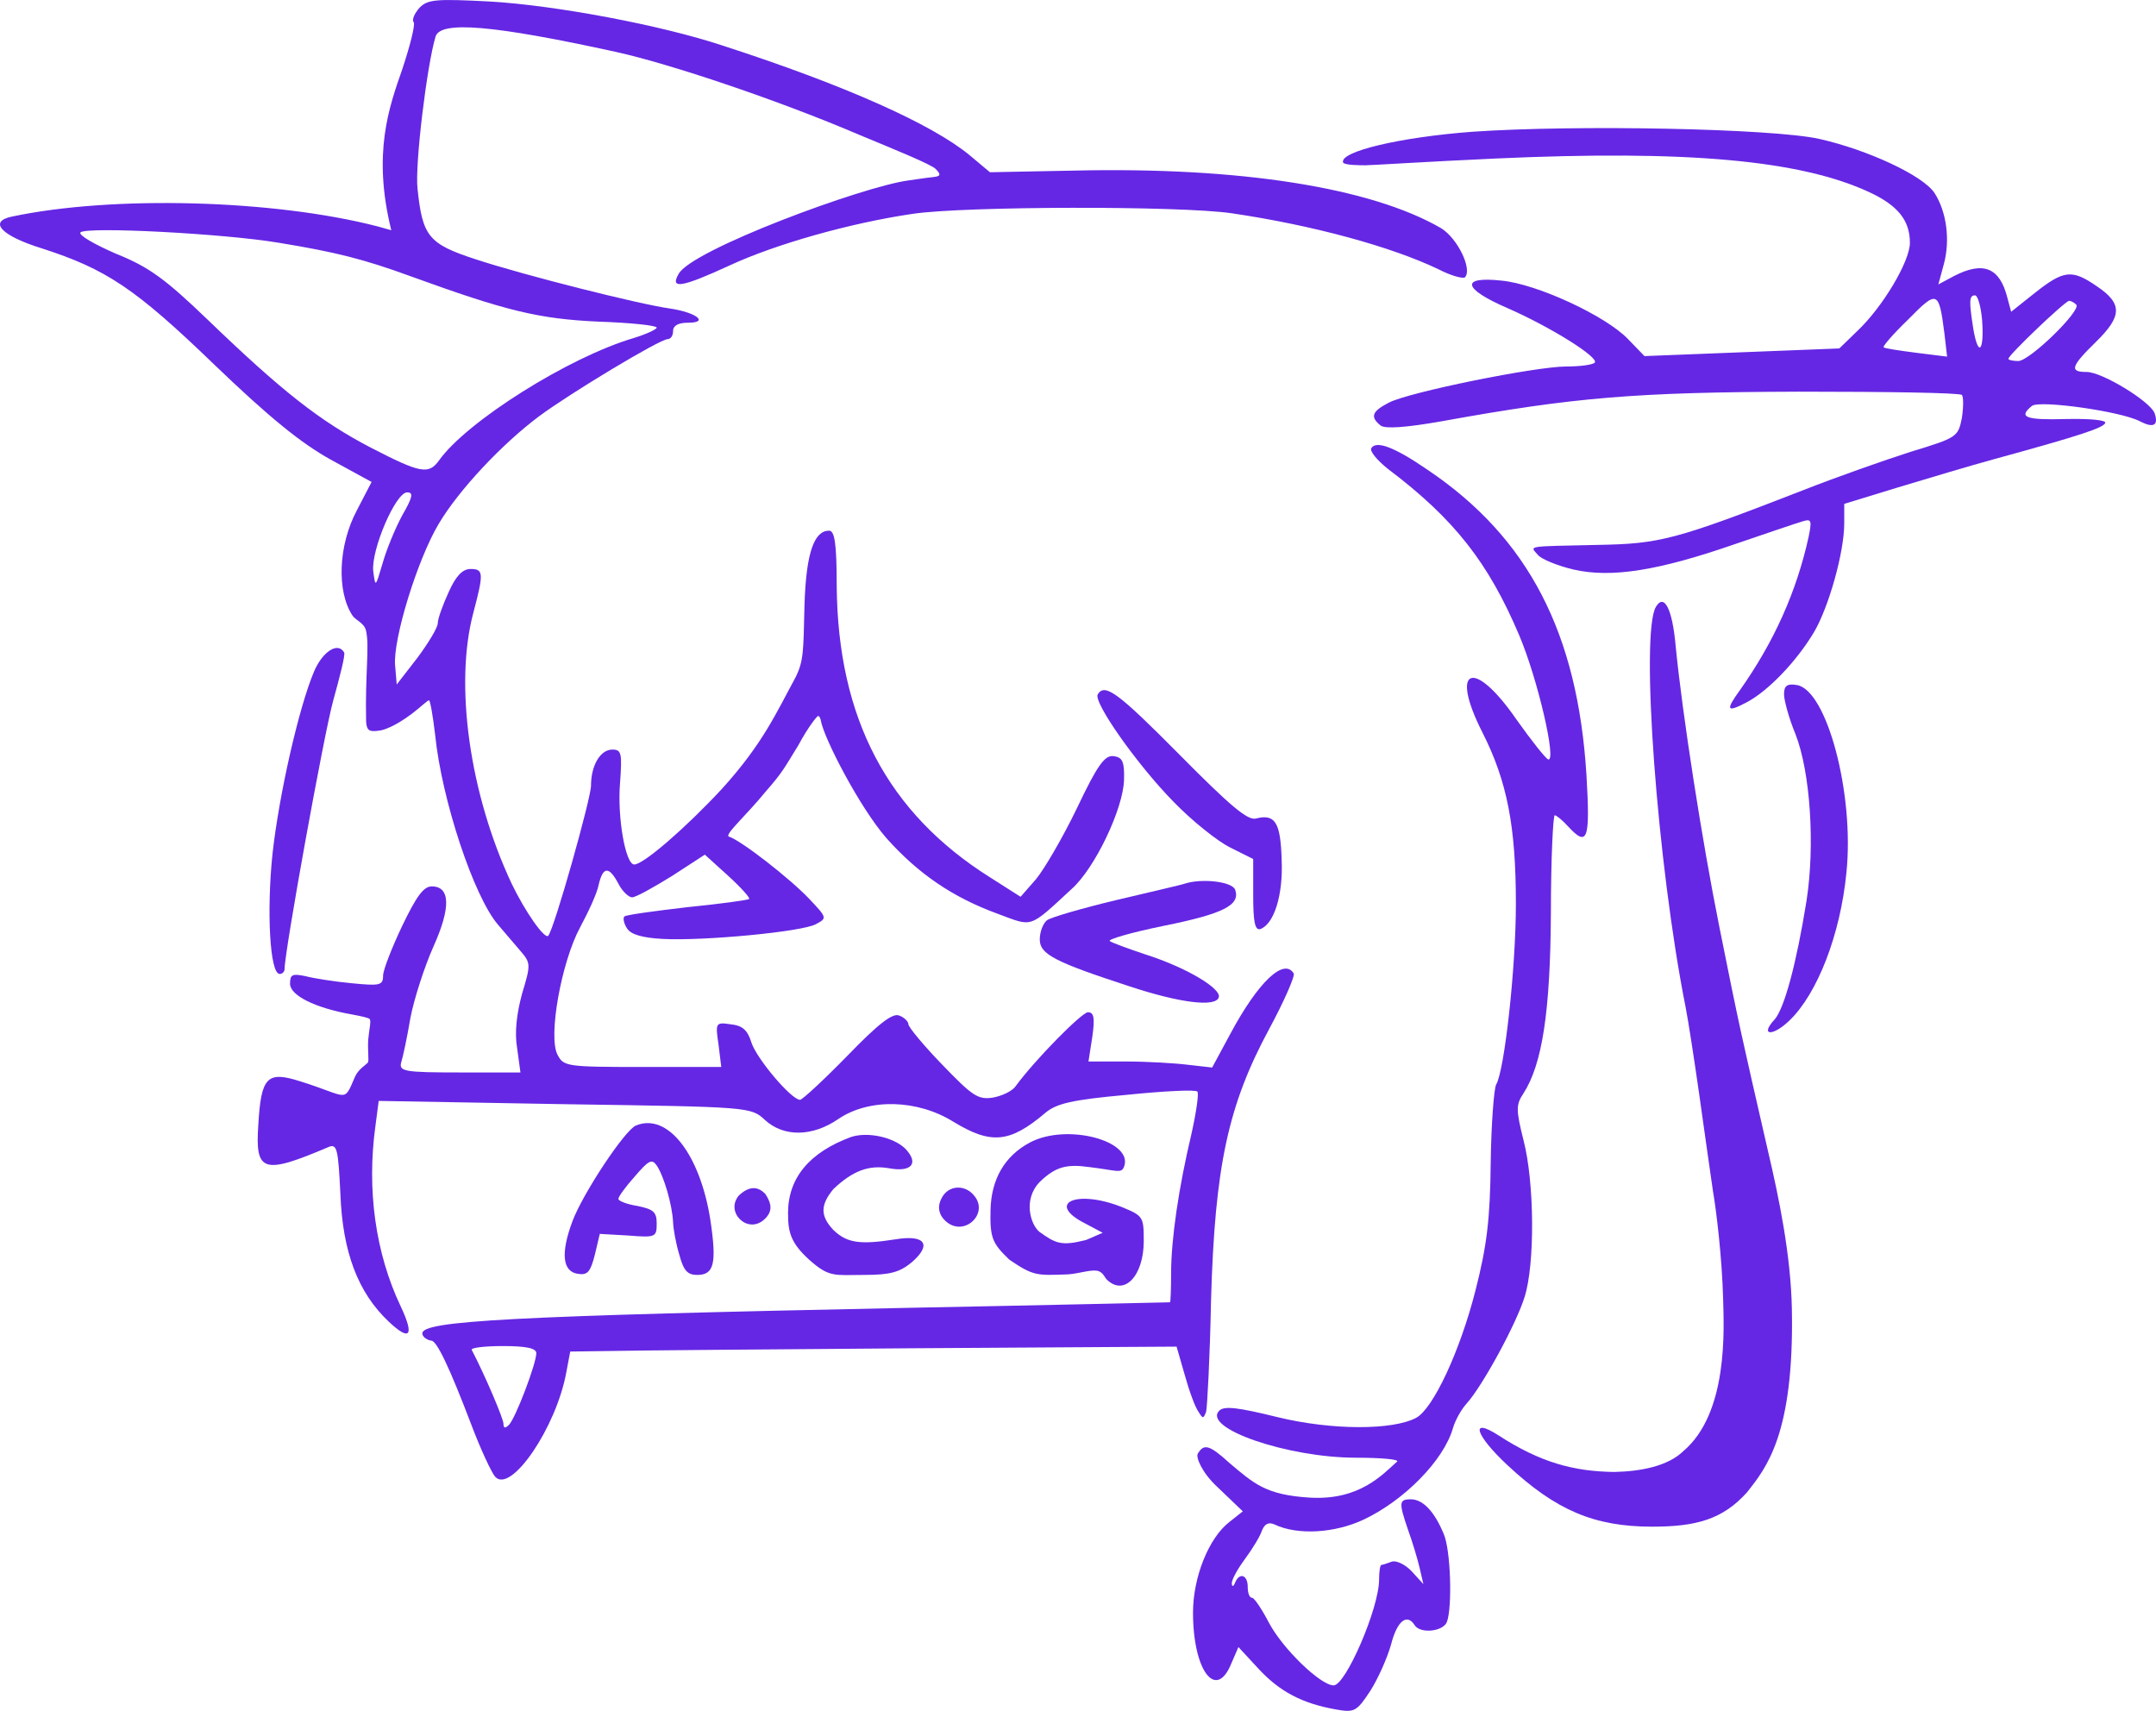 <svg width="393.971" height="312.627" viewBox="0 0 393.971 312.627" xmlns="http://www.w3.org/2000/svg" xmlns:xlink="http://www.w3.org/1999/xlink"><g fill="#6527e4" fill-rule="nonzero" stroke="none" stroke-width="1" stroke-linecap="butt" stroke-linejoin="miter" stroke-miterlimit="10" stroke-dasharray="" stroke-dashoffset="0" font-family="none" font-weight="none" font-size="none" text-anchor="none" style="mix-blend-mode: normal"><g><g id="svg_1"><path d="M76.701,1.371c-0.9,1 -1.5,2.2 -1.1,2.7c0.3,0.5 -0.7,4.4 -2.1,8.6c-2.4,6.9 -5.48,15.329 -2,29.4v0l-2.5,-0.7c-18.9,-4.9 -48.4,-5.7 -66.8,-1.8c-4.4,0.9 -2,3.5 5.4,5.8c11.8,3.8 17.1,7.3 31.6,21.3c10,9.6 15.8,14.3 21.2,17.3l7.5,4.1l-2.7,5.2c-3.4,6.4 -3.7,14.8 -0.8,19.2c0.558,0.854 2.139,1.347 2.474,2.732c0.685,2.833 -0.175,7.869 0.026,16.668c0.1,1.7 0.714,1.806 1.974,1.688c1,-0.094 1.443,-0.269 2.413,-0.694c1,-0.438 2.423,-1.274 3.913,-2.394c1.64,-1.233 2.9,-2.5 3.2,-2.5c0.2,0 0.7,2.8 1.1,6.2c1.2,12 7.1,29.7 11.5,34.8c1.2,1.4 3,3.5 4.1,4.8c1.9,2.2 1.9,2.5 0.3,7.8c-1,3.7 -1.4,7.1 -0.9,10l0.6,4.4h-11.1c-10.1,0 -11.1,-0.2 -10.7,-1.8c0.3,-0.9 1.1,-4.6 1.7,-8.2c0.7,-3.6 2.6,-9.4 4.2,-13c3.2,-7.1 3.1,-11 -0.3,-11c-1.5,0 -2.8,1.8 -5.4,7.2c-1.9,4 -3.5,8.1 -3.5,9.1c0,1.8 -0.6,1.9 -5.7,1.4c-3.2,-0.3 -7,-0.9 -8.5,-1.3c-2.4,-0.5 -2.8,-0.3 -2.8,1.4c0,2.1 4.5,4.4 11.3,5.6c1.725,0.323 3.01,0.596 3.243,0.832c0.331,0.336 -0.11,2.006 -0.25,3.686c-0.15,1.8 0.172,3.965 -0.064,4.258c-0.356,0.442 -1.767,1.24 -2.356,2.598c-2.148,4.959 -1.074,3.626 -10.074,0.826c-6,-1.9 -7.1,-0.8 -7.6,8c-0.6,8.7 0.9,9.1 12.9,4c1.5,-0.6 1.7,0.5 2.1,8.6c0.4,10.6 3.2,18 8.8,23.3c3.9,3.7 4.8,2.7 2.2,-2.8c-4.6,-9.7 -6.2,-21.3 -4.6,-32.9l0.6,-4.6l34,0.6c34,0.5 34,0.5 36.6,2.9c3.4,3.1 8.6,3.1 13.4,-0.2c5.6,-3.8 14.4,-3.6 21,0.5c6.9,4.2 10.3,3.9 16.8,-1.6c2,-1.7 4.8,-2.4 14.8,-3.3c6.8,-0.7 12.7,-1 13,-0.6c0.3,0.3 -0.2,3.8 -1.1,7.8c-2.3,9.7 -3.7,19.1 -3.7,25.4c0,2.9 -0.1,5.3 -0.2,5.3c-0.2,0 -21.4,0.5 -47.3,1c-73.2,1.5 -89.323,2.38 -89.323,4.68c0,0.8 1.223,1.32 1.623,1.32c1,0 3.3,4.8 7.3,15.3c1.7,4.5 3.7,8.8 4.4,9.6c2.9,3.1 11.2,-9.1 13,-19.2l0.7,-3.7l7.2,-0.1c3.9,-0.1 28.8,-0.3 55.3,-0.5l48.3,-0.3l1.5,5.2c0.8,2.9 1.9,5.9 2.5,6.7c0.8,1.3 0.9,1.3 1.4,0c0.2,-0.8 0.7,-10.1 0.9,-20.5c0.7,-24.3 3.1,-35.5 10.6,-49.4c2.8,-5.2 4.8,-9.8 4.5,-10.2c-1.8,-2.9 -6.5,1.6 -11.5,10.9l-3.4,6.3l-4.4,-0.5c-2.4,-0.3 -7.5,-0.6 -11.3,-0.6h-6.9l0.7,-4.5c0.5,-3.5 0.3,-4.5 -0.8,-4.5c-1.1,0 -9.7,8.7 -13.2,13.5c-0.6,0.9 -2.5,1.8 -4.2,2.1c-2.7,0.4 -3.7,-0.3 -9.2,-6c-3.4,-3.5 -6.2,-6.9 -6.2,-7.4c0,-0.5 -0.8,-1.3 -1.7,-1.6c-1.2,-0.5 -3.8,1.5 -9.5,7.4c-4.3,4.4 -8.2,8 -8.6,8c-1.6,0 -8,-7.6 -8.9,-10.5c-0.7,-2.3 -1.7,-3.1 -3.8,-3.3c-2.7,-0.4 -2.8,-0.3 -2.2,3.7l0.5,4.1h-14.4c-13.8,0 -14.4,-0.1 -15.5,-2.2c-1.8,-3.3 0.7,-17 4.1,-23.3c1.5,-2.8 3.1,-6.2 3.4,-7.8c0.8,-3.4 1.9,-3.4 3.6,-0.2c0.7,1.4 1.9,2.5 2.5,2.5c0.7,0 3.9,-1.8 7.3,-3.9l6,-3.9l4.3,3.9c2.3,2.1 4,4 3.8,4.2c-0.2,0.2 -5.3,0.9 -11.3,1.5c-6,0.7 -11.2,1.4 -11.5,1.7c-0.3,0.3 -0.1,1.3 0.5,2.2c0.7,1.1 2.8,1.7 6.5,1.9c7.4,0.4 25.5,-1.3 28,-2.7c2.1,-1.1 2,-1.2 -1.2,-4.6c-3.6,-3.8 -12.5,-10.7 -14.7,-11.4c-0.9,-0.3 3.174,-3.874 6.674,-8.174c3.2,-3.654 3.408,-4.294 6,-8.494c1.856,-3.44 3.402,-5.315 3.602,-5.365c0.219,-0.055 0.449,0.383 0.524,0.833c0.526,3.167 7.1,15.9 12,21.5c5.8,6.5 12.1,10.8 20.3,13.8c6.5,2.4 5.6,2.8 13.5,-4.5c4.3,-3.8 9.5,-14.8 9.6,-20c0.1,-3.3 -0.3,-4.1 -1.9,-4.3c-1.6,-0.2 -2.9,1.5 -6.7,9.5c-2.6,5.4 -6,11.2 -7.5,13l-2.8,3.2l-5.5,-3.5c-18.8,-11.8 -27.9,-29.1 -28.1,-53.3c0,-7.9 -0.4,-10.1 -1.4,-10.1c-2.6,0 -4.191,3.655 -4.491,13.655c-0.2,8.4 -0.139,10.132 -1.626,13.132c-3.509,6.445 -5.963,12.147 -13.509,20.445c-6.497,7 -14.274,13.768 -15.974,13.768c-1.6,0 -3.1,-8.6 -2.6,-14.8c0.4,-5.5 0.3,-6.2 -1.4,-6.2c-2.2,0 -3.9,2.9 -3.9,6.6c0,2.3 -6.7,26.1 -7.8,27.4c-0.6,0.8 -4.2,-4.3 -6.7,-9.5c-7.7,-16.4 -10.5,-36.4 -7,-49.5c1.9,-7.2 1.9,-8 -0.5,-8c-1.5,0 -2.7,1.3 -4,4.2c-1.1,2.4 -2,4.9 -2,5.7c0,0.8 -1.7,3.6 -3.7,6.3l-3.8,4.9l-0.3,-3.5c-0.4,-4.8 4.1,-19.4 8,-25.9c3.7,-6.2 11.5,-14.5 18.3,-19.6c5.8,-4.3 22.1,-14.1 23.5,-14.1c0.6,0 1,-0.7 1,-1.5c0,-1 1,-1.5 2.7,-1.5c4,0 1.5,-1.9 -3.3,-2.6c-5.7,-0.8 -26.7,-6.1 -35.5,-9c-8.6,-2.8 -9.7,-4.2 -10.6,-12.9c-0.5,-4.3 1.7,-22.5 3.3,-27.8c0.9,-2.9 10.5,-2.1 32.9,2.8c10,2.2 29.9,8.9 44.6,15.2c7,2.9 13.068,5.384 13.883,6.2c1.202,1.202 0.68,1.359 -0.583,1.5c-1.526,0.153 -2.526,0.353 -4.4,0.6c-8.328,1.1 -39.7,12.7 -42,17.1c-1.6,2.8 0.5,2.5 9.4,-1.6c8.2,-3.8 21.8,-7.7 33.4,-9.4c9.4,-1.4 48.7,-1.5 58.3,-0.1c14.9,2.2 29.1,6.1 37.7,10.2c2.3,1.2 4.5,1.8 4.9,1.5c1.4,-1.5 -1.4,-7.2 -4.4,-9c-12.8,-7.4 -36.7,-11.2 -67.1,-10.5l-15.3,0.3l-3.7,-3.1c-6.9,-5.7 -22.8,-12.8 -45,-20c-11.4,-3.8 -30.7,-7.4 -42.7,-8.1c-9.7,-0.5 -11.3,-0.4 -12.8,1.1zM51.001,44.37c10.4,1.7 15.5,3 24,6.1c17.6,6.4 23.5,7.8 34.3,8.3c5.9,0.2 10.7,0.7 10.7,1.1c0,0.3 -1.9,1.2 -4.2,1.9c-11.9,3.5 -30.6,15.3 -35.6,22.4c-1.9,2.6 -3.4,2.3 -12.5,-2.4c-9.2,-4.8 -16.1,-10.2 -29.7,-23.3c-7.8,-7.5 -10.8,-9.7 -16.8,-12.1c-3.9,-1.7 -6.9,-3.4 -6.5,-3.9c1.1,-1.1 26.2,0.2 36.3,1.9zM73.501,94.171c-1.3,2.4 -2.9,6.3 -3.6,8.8c-1.3,4.4 -1.3,4.4 -1.7,1.4c-0.4,-3.9 4.1,-14.4 6.2,-14.4c1.2,0 1,0.9 -0.9,4.2zM98.001,247.27c0,1.9 -3.8,11.9 -5,13.1c-0.7,0.7 -1,0.6 -1,-0.2c0,-0.9 -3.3,-8.7 -5.8,-13.5c-0.2,-0.4 2.4,-0.7 5.7,-0.7c4.3,0 6.1,0.4 6.1,1.3z" id="svg_2"></path><path d="M269.101,24.07c-13.3,1 -24.373,3.628 -23.674,5.628c0.2,0.5 3.244,0.504 4.095,0.504c1.05,0 10.679,-0.632 23.679,-1.232c35.2,-1.6 55.9,0.3 68.5,6.2c5.1,2.4 7.3,5.1 7.3,9.2c0,3.4 -5,11.8 -9.7,16.2l-3.2,3.1l-17.8,0.7l-17.8,0.7l-3,-3.1c-4,-4.2 -16.6,-10.1 -23.2,-10.7c-7.5,-0.8 -7,1.5 1.1,5c8,3.5 16.9,9.1 16,10c-0.4,0.4 -2.7,0.7 -5.2,0.7c-5.6,0 -28.8,4.7 -32.4,6.6c-3.1,1.6 -3.5,2.6 -1.5,4.2c0.8,0.6 4.4,0.4 11.2,-0.8c24.3,-4.4 35.4,-5.3 65.2,-5.4c16,0 29.4,0.2 29.8,0.6c0.3,0.3 0.3,2.2 0,4.2c-0.7,3.5 -0.9,3.6 -9.4,6.2c-4.7,1.5 -13.5,4.6 -19.6,7c-23.4,9.1 -26.2,9.8 -37.5,10c-13.2,0.3 -12.5,0.1 -11,1.8c0.6,0.8 3.6,2 6.5,2.7c7,1.6 15.6,0.2 29.7,-4.7c5.6,-1.9 11.1,-3.8 12.2,-4.1c1.6,-0.5 1.7,-0.2 1.1,2.8c-2.2,10 -6.3,19.2 -12.6,28.1c-2.6,3.6 -2.4,4.1 1.2,2.2c3.9,-2 9.2,-7.5 12.4,-12.9c2.7,-4.6 5.5,-14.6 5.5,-19.8v-3.6l9.8,-3c5.3,-1.6 13.3,-4 17.7,-5.2c15.7,-4.3 19.9,-5.7 20.2,-6.6c0.2,-0.5 -2.8,-0.8 -7.2,-0.7c-7.3,0.2 -8.8,-0.3 -6.2,-2.4c1.4,-1.1 16.3,1 19.7,2.8c2.5,1.3 3.5,0.8 2.7,-1.5c-0.9,-2.2 -9.6,-7.5 -12.4,-7.5c-3.2,0 -2.9,-1 1.7,-5.5c4.8,-4.7 4.9,-7 0.1,-10.2c-4.5,-3.1 -6,-2.9 -11.2,1.2l-4.4,3.5l-0.7,-2.6c-1.4,-5.5 -4.4,-6.7 -9.8,-3.9l-2.8,1.5l1,-3.7c1.2,-4.4 0.5,-9.6 -1.7,-13c-2.1,-3.2 -12.2,-7.9 -21.1,-9.9c-8.7,-1.9 -44.4,-2.6 -63.3,-1.3zM355.3,60.87l0.5,4.3l-5.6,-0.7c-3.1,-0.4 -5.8,-0.8 -6,-1c-0.2,-0.2 1.8,-2.5 4.5,-5.1c5.3,-5.4 5.6,-5.3 6.6,2.5zM362.2,58.571c0.4,5.6 -0.7,6.8 -1.6,1.6c-0.8,-5.1 -0.8,-6.2 0.3,-6.2c0.5,0 1.1,2.1 1.3,4.6zM379.401,55.67c1,1 -8.5,10.3 -10.6,10.3c-1,0 -1.8,-0.2 -1.8,-0.4c0,-0.7 10.4,-10.6 11.1,-10.6c0.3,0 0.9,0.3 1.3,0.7z" id="svg_3"></path><path d="M250.601,81.871c-0.4,0.5 1,2.2 3,3.8c12.2,9.2 18.4,17.2 24,30.4c3.4,8 6.9,23.2 5.3,22.7c-0.5,-0.2 -3.1,-3.5 -5.8,-7.3c-7.8,-11.3 -12.3,-9.6 -6.2,2.4c4.5,8.9 6.1,17.1 6.1,31.3c0,11.8 -2.1,30.5 -3.6,33c-0.4,0.7 -0.9,7.1 -1,14.2c-0.1,10.4 -0.7,15.3 -2.8,23.5c-2.8,11 -7.7,21.5 -10.8,23.2c-4.3,2.3 -15.4,2.3 -25.3,-0.1c-7.3,-1.8 -9.8,-2.1 -10.7,-1.2c-3.2,3.2 12.5,8.6 25,8.6c4.5,0 7.9,0.3 7.5,0.7c-2.6,2.3 -6.799,7.113 -15.866,6.596c-8.144,-0.464 -10.334,-2.596 -14.734,-6.296c-3.826,-3.493 -4.726,-3.543 -5.826,-1.743c-0.4,0.6 0.726,3.443 3.526,6.043l4.7,4.5l-2.4,1.9c-3.8,2.9 -6.7,10.1 -6.7,16.6c0,10.6 4.2,16.2 7,9.3l1.3,-3l3.7,4c3.8,4.1 7.9,6.3 14.1,7.4c3.4,0.6 3.8,0.4 6.3,-3.4c1.4,-2.2 3.1,-6 3.8,-8.5c1.1,-4.3 2.9,-5.7 4.3,-3.5c1,1.6 5.2,1.2 5.9,-0.6c1,-2.7 0.7,-13.2 -0.6,-16.1c-1.7,-4.1 -3.8,-6.3 -6,-6.3c-2.2,0 -2.2,0.6 -0.5,5.6c0.8,2.2 1.7,5.2 2.1,6.9l0.7,3l-2.1,-2.3c-1.2,-1.3 -2.9,-2.1 -3.7,-1.8c-0.8,0.3 -1.7,0.6 -1.9,0.6c-0.2,0 -0.4,1.2 -0.4,2.7c0,5.2 -6.1,19.3 -8.3,19.3c-2.4,0 -9.3,-6.7 -11.8,-11.4c-1.3,-2.5 -2.7,-4.6 -3.1,-4.6c-0.5,0 -0.8,-0.9 -0.8,-2c0,-2.2 -1.5,-2.7 -2.3,-0.8c-0.3,0.8 -0.6,0.8 -0.6,0.2c-0.1,-0.6 1,-2.6 2.4,-4.5c1.4,-1.9 2.8,-4.2 3.1,-5.2c0.5,-1.2 1.2,-1.6 2.3,-1.1c4.2,2 11,1.6 16.3,-0.9c7.4,-3.5 14.6,-10.8 16.3,-16.7c0.4,-1.4 1.5,-3.4 2.5,-4.5c2.9,-3.2 9.1,-14.6 10.6,-19.5c1.9,-6 1.8,-20.9 -0.2,-28.6c-1.4,-5.6 -1.4,-6.5 0,-8.6c3.4,-5.3 4.9,-14.8 5,-33c0,-9.8 0.4,-17.8 0.7,-17.8c0.3,0 1.4,0.9 2.4,2c3.6,3.9 4.1,2.6 3.4,-9.3c-1.6,-26 -10.6,-43.4 -29,-55.8c-6.1,-4.2 -9.4,-5.4 -10.3,-4z" id="svg_4"></path><path d="M302.601,110.871c-2.9,4.7 0.2,46.9 5.4,73.1c0.5,2.5 1.6,9.7 2.5,16c0.9,6.3 2,14.3 2.5,17.6c0.6,3.4 1.675,12.218 1.87,19.816c0.136,5.301 1.004,20.816 -7.311,27.816c-2.8,2.7 -7.685,3.668 -12.609,3.773c-7.368,-0.105 -13.45,-1.705 -21.15,-6.705c-5.3,-3.4 -4.2,0 1.7,5.5c8.8,8.2 15.8,11.2 26.4,11.2c8,0 12.893,-1.296 17.378,-6.325c3.398,-4.349 8.595,-10.443 8.155,-33.435c-0.188,-9.799 -2.333,-20.24 -4.333,-28.74c-4.9,-21.4 -5.2,-22.5 -8.9,-41c-3.2,-15.9 -6.8,-39.1 -8,-51.4c-0.6,-6.8 -2.1,-9.7 -3.6,-7.2z" id="svg_5"></path><path d="M57.401,122.671c-2.8,6.6 -6.4,22.5 -7.6,33.3c-1.1,10.5 -0.5,22 1.3,22c0.5,0 0.9,-0.4 0.9,-0.9c0,-3.2 7.2,-43 8.9,-49.1c1.1,-4 2.274,-8.368 1.974,-8.768c-1.2,-2 -3.974,-0.032 -5.474,3.468z" id="svg_6"></path><path d="M326,126.871c0,1.1 0.9,4.4 2.1,7.3c2.7,6.9 3.6,20.3 2,30.5c-1.8,11.2 -4,19.5 -5.8,21.6c-2.8,3 -0.4,3.2 2.7,0.2c5.1,-4.9 9.3,-15.7 10.4,-27c1.5,-14.4 -3.6,-33.5 -9.1,-34.3c-1.8,-0.3 -2.3,0.2 -2.3,1.7z" id="svg_7"></path><path d="M200.601,126.871c-0.9,1.4 7.3,13 13.9,19.7c3.3,3.4 7.9,7.1 10.3,8.3l4.2,2.1v6.6c0,4.8 0.3,6.5 1.3,6.2c2.5,-0.9 4.2,-6.2 3.9,-12.7c-0.2,-6.8 -1.2,-8.4 -4.7,-7.5c-1.5,0.4 -4.7,-2.3 -13.9,-11.6c-11.3,-11.4 -13.7,-13.2 -15,-11.1z" id="svg_8"></path><path d="M216.5,161.47c-0.5,0.2 -6.2,1.5 -12.5,3c-6.3,1.5 -12.1,3.2 -12.7,3.7c-0.7,0.6 -1.3,2.1 -1.3,3.5c0,2.7 2.7,4.1 16.5,8.6c9.1,3 15.6,3.8 16.2,2c0.6,-1.6 -6,-5.5 -13.2,-7.8c-3.3,-1.1 -6.3,-2.2 -6.7,-2.5c-0.5,-0.3 4,-1.6 9.9,-2.8c10.9,-2.2 14,-3.8 13,-6.6c-0.6,-1.5 -6.1,-2.1 -9.2,-1.1z" id="svg_9"></path><path d="M116.201,205.671c-2,0.8 -9.7,12.4 -11.6,17.5c-2.2,5.9 -1.8,9.2 1,9.6c1.8,0.3 2.3,-0.4 3.1,-3.5l0.9,-3.8l5.2,0.3c5,0.4 5.2,0.3 5.2,-2.2c0,-2.1 -0.6,-2.6 -3.5,-3.2c-1.9,-0.3 -3.5,-0.9 -3.5,-1.3c0,-0.4 1.3,-2.2 3,-4.1c2.5,-2.9 3.1,-3.3 4,-2c1.3,1.9 2.874,7.232 3,10.5c0.043,1.099 0.5,3.7 1.1,5.7c0.8,3 1.5,3.8 3.3,3.8c3.1,0 3.6,-2.1 2.4,-10.1c-1.9,-12 -7.8,-19.6 -13.6,-17.2z" id="svg_10"></path><path d="M155.5,207.77c-7.6,2.8 -11.5,7.5 -11.5,13.9c0,3.5 0.474,5.432 3.874,8.532c3.7,3.3 4.626,2.768 10.026,2.768c4.8,0 6.5,-0.5 8.7,-2.3c3.8,-3.3 2.4,-5.1 -3,-4.2c-6.4,1 -8.8,0.7 -11.3,-1.7c-2.426,-2.568 -2.426,-4.568 0,-7.5c3.6,-3.4 6.5,-4.4 10.1,-3.8c4.2,0.8 5.6,-0.9 3,-3.6c-2.2,-2.1 -6.9,-3.1 -9.9,-2.1z" id="svg_11"></path><path d="M188.201,208.77c-4.7,2.5 -7.065,6.802 -7.2,12.3c-0.126,5.132 0.326,6.132 3.459,9.132c4.415,3 5.041,2.868 10.641,2.668c1.925,-0.11 4.056,-0.871 5.351,-0.668c1.06,0.166 1.434,1.253 1.749,1.568c3.2,3.2 6.8,-0.6 6.8,-7c0,-4.4 -0.1,-4.6 -4,-6.2c-8.3,-3.3 -14,-0.7 -6.7,3l3.2,1.7l-3,1.3c-4.626,1.187 -5.626,0.632 -8.6,-1.5c-1.567,-1.314 -3.026,-5.868 0.1,-9.1c2.874,-2.768 4.874,-3.299 9.1,-2.7c5,0.6 5.798,1.232 6.298,-0.068c1.8,-4.7 -10.398,-8.032 -17.198,-4.432z" id="svg_12"></path><path d="M135,218.47c-2.5,3 1.5,7 4.5,4.5c1.9,-1.6 1.412,-3.136 0.374,-4.768c-1.414,-1.492 -3,-1.492 -4.874,0.268z" id="svg_13"></path><path d="M172.101,218.87c-0.8,1.4 -0.726,3.032 0.774,4.332c3.3,2.9 7.926,-1.432 5.126,-4.732c-1.7,-2.1 -4.7,-1.9 -5.9,0.4z" id="svg_14"></path></g></g></g></svg>